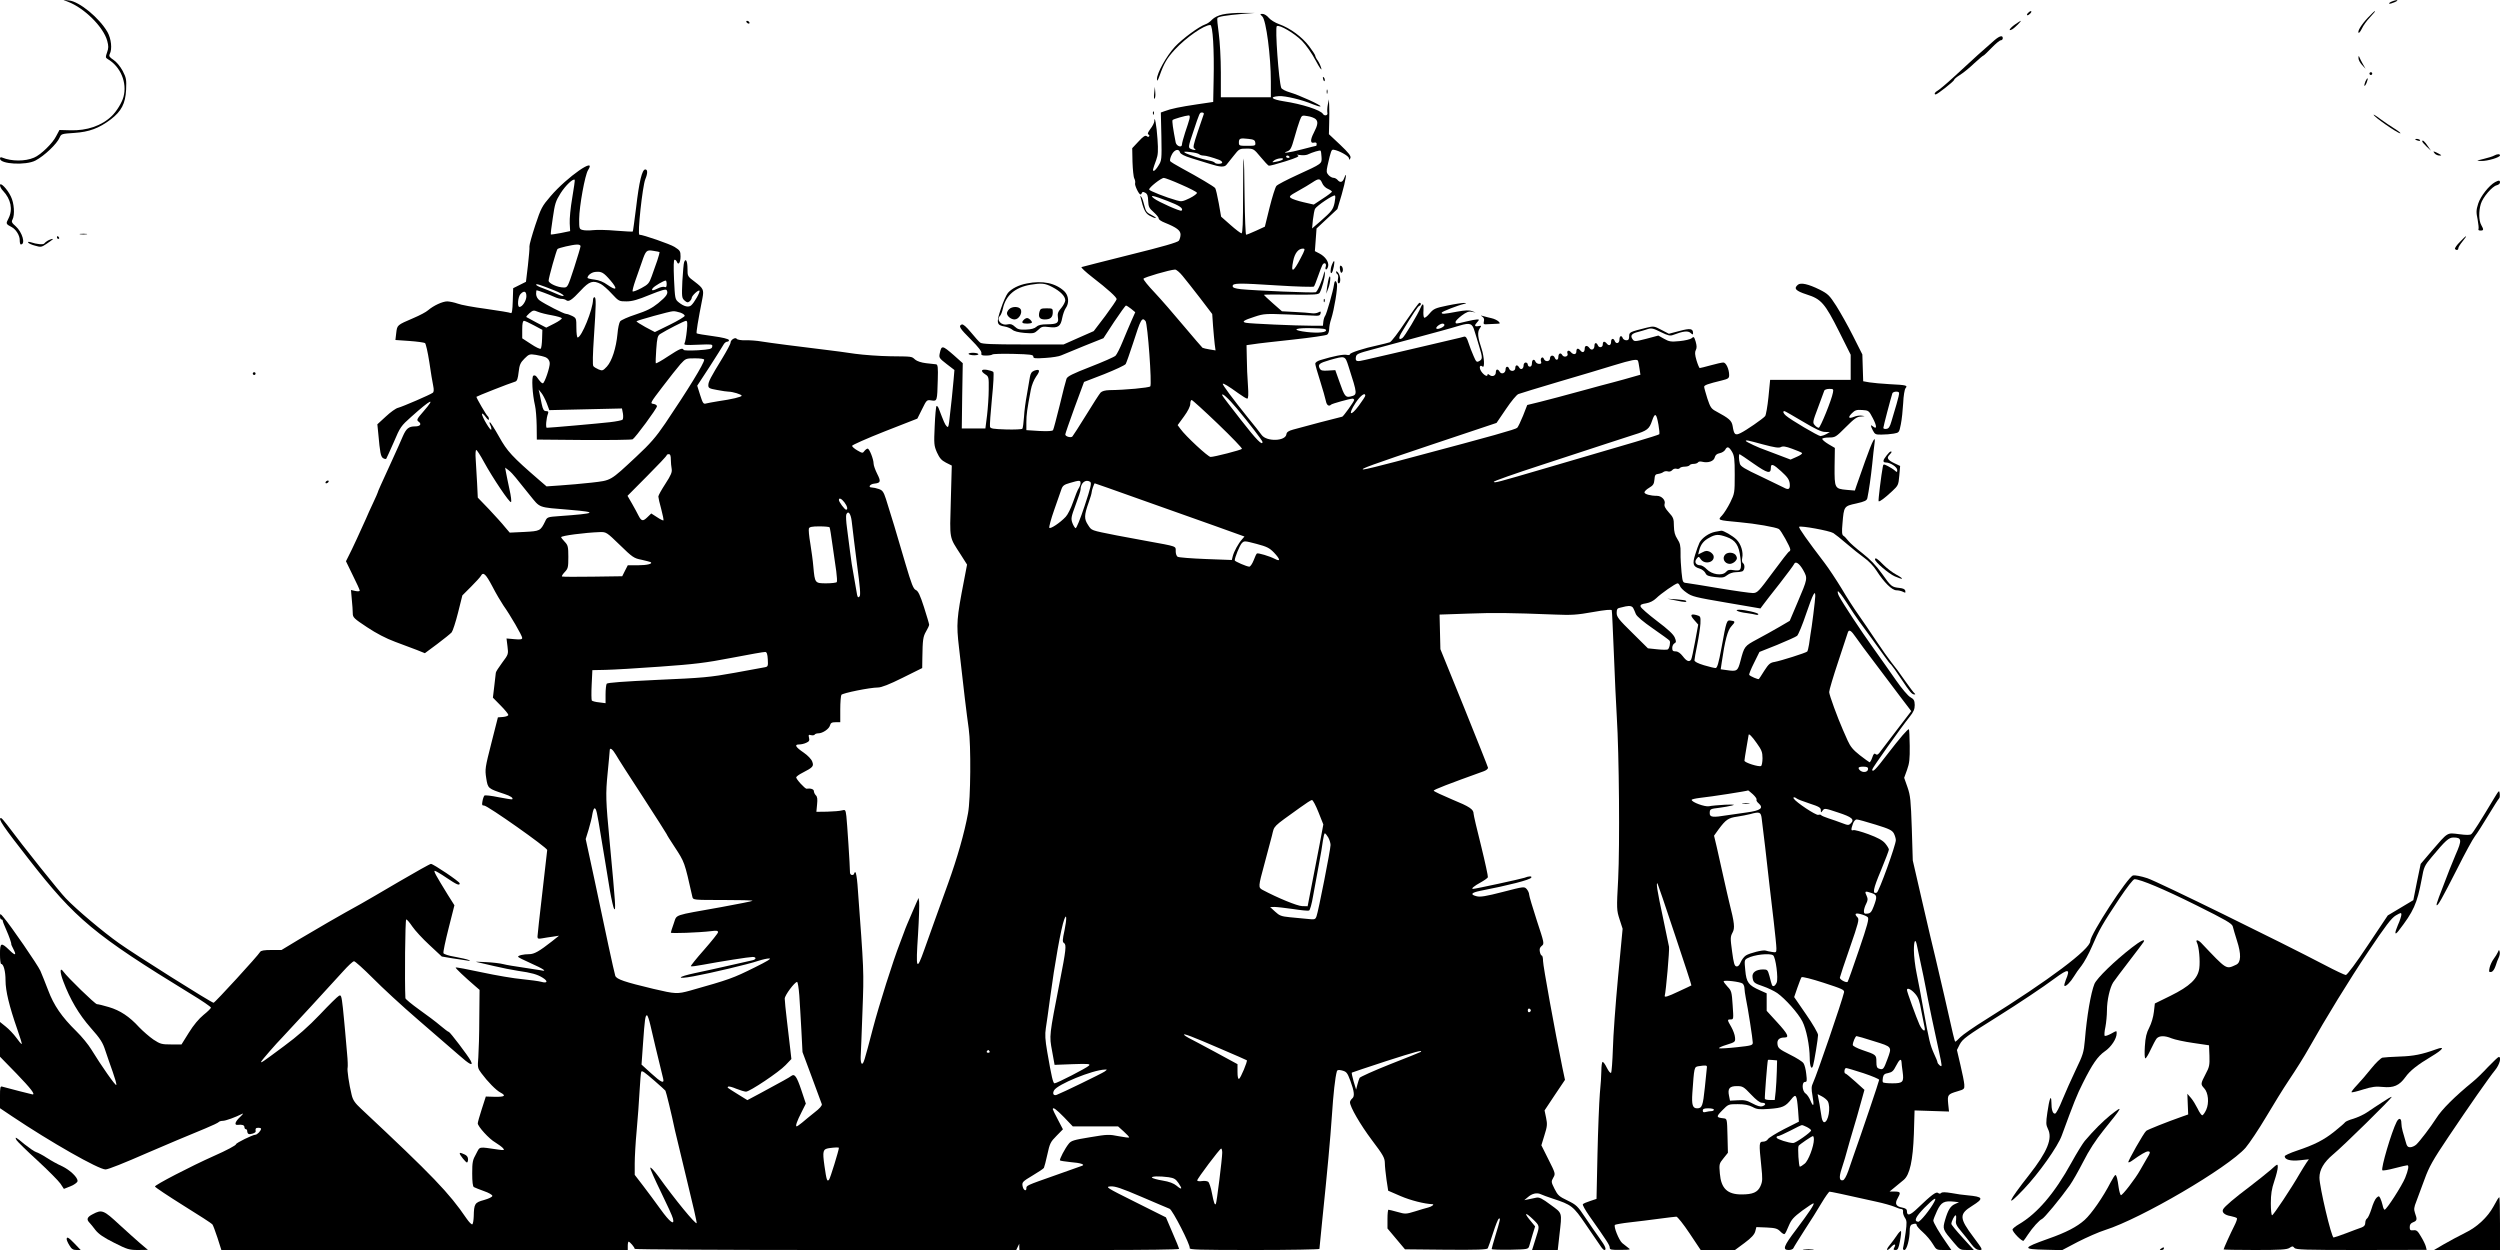 <?xml version="1.0" standalone="no"?>
<!DOCTYPE svg PUBLIC "-//W3C//DTD SVG 20010904//EN"
 "http://www.w3.org/TR/2001/REC-SVG-20010904/DTD/svg10.dtd">
<svg version="1.0" xmlns="http://www.w3.org/2000/svg"
 width="1800pt" height="900pt" viewBox="0 0 1800 900"
 preserveAspectRatio="xMidYMid meet">

<g transform="translate(0,900) scale(0.1,-0.1)"
fill="#000000" stroke="none">
<path d="M490 8987 c118 -45 255 -182 282 -281 10 -37 10 -53 -1 -83 -12 -34
-12 -38 4 -48 93 -54 142 -171 114 -273 -11 -41 -49 -103 -84 -137 -72 -70
-179 -107 -299 -103 l-78 2 -24 -45 c-25 -51 -112 -135 -159 -154 -65 -28
-162 -27 -228 0 -11 5 -17 3 -17 -7 0 -40 186 -50 255 -14 65 34 156 121 175
167 11 25 15 26 105 32 107 7 177 33 262 97 77 59 106 114 111 214 3 74 1 86
-25 136 -18 33 -44 64 -66 79 -29 19 -34 27 -27 42 19 35 11 110 -16 158 -59
102 -202 220 -278 228 l-41 4 35 -14z"/>
<path d="M17221 8989 c-13 -5 -22 -12 -19 -15 3 -3 21 2 39 10 37 16 19 21
-20 5z"/>
<path d="M14600 8905 c-7 -8 -8 -15 -2 -15 5 0 15 7 22 15 7 8 8 15 2 15 -5 0
-15 -7 -22 -15z"/>
<path d="M17049 8873 c-47 -50 -77 -99 -67 -109 4 -3 14 11 24 31 9 20 34 55
56 78 36 39 42 47 35 47 -1 0 -23 -21 -48 -47z"/>
<path d="M8803 8896 c-32 -7 -60 -21 -76 -37 -13 -15 -35 -30 -48 -34 -45 -15
-165 -103 -221 -163 -60 -66 -128 -188 -128 -231 1 -20 5 -14 19 24 32 90 54
127 110 188 81 87 210 177 255 177 18 0 29 -176 24 -399 l-3 -155 -115 -17
c-122 -18 -190 -32 -234 -49 l-28 -10 4 -173 c3 -166 2 -173 -21 -209 -12 -21
-28 -38 -33 -38 -11 0 -9 8 17 79 13 36 15 65 9 150 -6 97 -22 180 -23 127 -1
-11 -13 -35 -28 -54 -17 -23 -23 -37 -15 -40 7 -2 9 -8 6 -13 -4 -6 -10 -6
-18 1 -10 7 -25 -2 -58 -38 l-46 -49 2 -99 c2 -54 7 -108 13 -119 6 -11 8 -26
6 -33 -6 -14 27 -82 38 -82 4 0 9 5 11 11 3 9 9 9 24 1 15 -8 20 -22 21 -59 2
-42 7 -52 40 -81 21 -19 37 -39 36 -45 -2 -7 19 -21 45 -31 84 -34 112 -55
112 -85 0 -15 -6 -35 -12 -44 -9 -12 -116 -43 -351 -101 -185 -47 -343 -86
-350 -89 -6 -2 29 -35 78 -73 114 -88 175 -144 175 -158 0 -6 -37 -60 -82
-121 l-83 -109 -109 -48 -108 -48 -292 0 c-219 0 -296 3 -308 13 -9 6 -39 40
-67 74 -34 41 -56 60 -66 57 -26 -11 -16 -27 66 -109 54 -54 78 -86 75 -97 -3
-15 3 -18 33 -18 20 0 41 3 47 8 5 4 73 6 152 4 121 -3 142 -6 142 -19 0 -14
12 -15 88 -10 48 3 98 11 112 18 14 6 88 37 165 68 l140 56 77 118 c43 64 81
117 85 117 5 0 21 -11 38 -24 l29 -24 -28 -63 c-15 -35 -44 -102 -63 -149 -19
-47 -42 -92 -51 -101 -9 -9 -91 -45 -181 -80 -128 -50 -165 -68 -172 -86 -5
-13 -27 -98 -49 -191 -23 -92 -44 -173 -48 -179 -5 -7 -38 -9 -99 -6 l-93 6 0
57 c0 53 5 91 32 233 6 34 23 74 39 97 31 42 26 56 -15 41 -19 -8 -26 -20 -31
-48 -3 -21 -13 -76 -21 -123 -9 -47 -19 -119 -21 -162 -3 -42 -8 -80 -12 -85
-3 -4 -56 -7 -118 -5 -94 3 -112 6 -115 20 -2 10 4 100 14 201 11 107 15 188
10 193 -5 5 -25 11 -45 15 -44 7 -49 -9 -12 -33 24 -15 25 -21 24 -108 0 -50
-6 -134 -12 -186 l-12 -95 -85 0 -85 0 3 235 4 235 -65 58 c-83 72 -88 73
-101 11 -6 -29 -3 -34 50 -75 l56 -43 -6 -71 c-5 -63 -18 -183 -32 -304 -5
-36 -8 -41 -18 -30 -12 12 -20 31 -57 128 -5 13 -13 21 -16 17 -4 -3 -10 -68
-13 -144 -6 -129 -5 -140 16 -189 19 -41 32 -57 65 -74 l42 -21 -7 -254 c-8
-284 -13 -256 72 -388 l45 -71 -22 -115 c-53 -273 -56 -311 -36 -483 32 -289
56 -485 70 -584 17 -117 14 -508 -5 -608 -26 -143 -78 -324 -144 -507 -25 -71
-67 -185 -92 -255 -26 -71 -61 -170 -79 -221 -56 -158 -62 -144 -45 110 7 112
10 217 8 233 l-4 30 -18 -40 c-9 -22 -21 -49 -26 -60 -29 -67 -53 -123 -60
-145 -5 -14 -18 -50 -30 -80 -49 -125 -151 -447 -195 -615 -63 -241 -68 -258
-80 -253 -5 1 -9 23 -8 48 2 25 7 173 13 330 11 296 11 275 -36 912 -4 49 -11
88 -15 88 -5 0 -9 -4 -9 -10 0 -5 -7 -10 -15 -10 -8 0 -15 8 -15 18 0 46 -21
363 -26 405 -6 47 -7 49 -33 42 -14 -4 -61 -8 -105 -9 l-78 -1 5 53 c4 38 2
56 -9 66 -8 8 -14 22 -14 30 0 14 -24 22 -52 17 -12 -1 -79 72 -75 83 2 6 21
20 43 31 78 40 85 48 72 82 -6 17 -32 44 -61 64 -59 40 -70 59 -33 59 14 0 37
5 51 12 21 9 25 17 20 36 -5 21 -3 24 14 19 12 -3 24 -1 27 4 3 5 14 9 26 9
31 0 78 32 84 57 5 18 13 23 40 23 l34 0 0 93 c0 50 4 97 8 104 8 13 207 53
263 53 25 0 82 22 178 70 l141 70 1 72 c2 133 5 154 27 192 12 20 22 42 22 48
0 6 -17 63 -37 126 -28 87 -42 117 -59 124 -18 8 -31 42 -74 187 -57 197 -111
375 -141 468 -17 52 -25 63 -51 72 -17 6 -40 11 -50 11 -31 0 -15 25 18 28 45
5 48 15 20 70 -14 28 -26 61 -26 74 0 31 -30 108 -43 108 -5 0 -16 -8 -23 -17
-12 -17 -15 -17 -51 4 -21 12 -38 27 -38 33 0 6 106 53 235 104 l235 92 34 68
c33 67 34 68 67 63 42 -7 42 -5 46 148 3 91 0 110 -12 112 -8 1 -41 5 -72 8
-34 4 -65 14 -79 26 -27 24 -18 22 -179 24 -74 1 -189 9 -255 18 -66 10 -156
22 -200 27 -207 25 -416 52 -470 61 -33 6 -85 10 -117 9 -31 -1 -59 4 -63 10
-9 15 -45 -6 -45 -27 0 -9 -27 -59 -59 -112 -85 -139 -101 -169 -101 -195 0
-20 7 -24 64 -34 35 -7 72 -12 82 -12 29 0 94 -20 94 -29 0 -9 -72 -26 -170
-40 -36 -6 -75 -13 -86 -16 -19 -6 -24 1 -43 61 l-21 67 89 136 c48 75 93 146
100 159 6 12 19 22 27 22 9 0 14 6 12 12 -3 8 -48 19 -116 28 -61 8 -113 17
-116 20 -4 5 9 88 42 255 11 58 6 69 -54 115 -54 40 -54 41 -54 95 0 54 -12
79 -24 48 -4 -9 -9 -71 -13 -137 -5 -114 -4 -122 16 -140 17 -15 23 -16 36 -6
8 7 15 18 15 24 0 16 48 61 56 53 8 -7 -38 -88 -60 -106 -19 -16 -52 -8 -89
22 -27 22 -27 25 -34 165 -4 96 -3 142 4 142 6 0 14 -7 17 -16 10 -27 26 -4
26 39 0 39 -4 44 -43 69 -31 20 -227 88 -253 88 -16 0 22 349 42 399 18 43 18
71 0 71 -23 0 -44 -86 -66 -275 -12 -93 -22 -171 -24 -172 -1 -2 -55 1 -120 6
-64 6 -139 7 -165 4 -27 -3 -61 -3 -75 1 -25 6 -26 9 -26 79 1 93 42 318 64
352 67 103 -151 -49 -270 -188 -62 -72 -69 -86 -110 -209 -24 -73 -43 -141
-42 -152 2 -12 -4 -74 -11 -138 l-14 -117 -46 -23 -46 -23 -3 -93 c-2 -66 -6
-91 -14 -86 -6 4 -86 17 -177 30 -91 12 -184 29 -206 38 -22 8 -55 15 -74 16
-35 0 -99 -30 -139 -64 -13 -12 -60 -37 -105 -56 -119 -51 -117 -50 -124 -107
l-6 -51 101 -7 c55 -4 105 -11 112 -15 6 -4 20 -65 31 -136 10 -71 23 -148 28
-171 6 -29 5 -45 -3 -51 -18 -14 -218 -100 -249 -108 -16 -3 -56 -32 -89 -63
l-61 -56 7 -70 c12 -134 17 -160 33 -173 10 -6 20 -9 24 -5 3 5 28 59 55 121
45 107 52 116 124 180 144 129 181 146 90 41 -50 -57 -52 -63 -36 -75 24 -17
12 -34 -25 -34 -46 0 -64 -15 -89 -72 -12 -29 -46 -105 -75 -168 -84 -183
-105 -230 -105 -235 0 -2 -15 -37 -34 -77 -19 -40 -42 -91 -51 -113 -31 -70
-104 -229 -125 -268 l-19 -38 49 -101 c28 -55 50 -105 50 -110 0 -6 -13 -7
-32 -3 l-31 7 6 -68 c4 -38 7 -83 7 -101 0 -28 9 -37 103 -99 66 -44 137 -81
202 -105 55 -20 126 -47 157 -59 l57 -23 89 66 c48 36 95 74 104 84 8 10 29
74 46 142 l31 124 62 62 c34 34 66 69 71 78 17 32 35 16 83 -75 26 -51 63
-113 80 -138 48 -67 135 -217 135 -233 0 -11 -13 -13 -56 -9 l-57 5 7 -57 c7
-56 7 -57 -38 -117 -25 -34 -46 -66 -46 -73 0 -6 -5 -49 -11 -95 l-10 -84 55
-56 c31 -31 56 -62 56 -68 0 -7 -17 -13 -37 -15 l-38 -3 -47 -185 c-45 -177
-47 -188 -37 -253 12 -75 12 -74 132 -114 43 -14 65 -29 55 -38 -2 -2 -46 5
-98 15 -52 11 -98 16 -102 12 -4 -4 -11 -22 -14 -40 -5 -27 -4 -32 12 -32 25
0 454 -303 454 -320 0 -5 -16 -142 -35 -306 -19 -163 -35 -306 -35 -317 0 -16
5 -18 33 -13 17 3 52 9 77 12 l45 7 -50 -40 c-92 -72 -128 -93 -165 -93 -40 0
-80 -9 -80 -19 0 -3 41 -24 91 -46 93 -41 124 -63 73 -51 -16 3 -74 12 -129
20 -55 8 -118 18 -140 24 -22 6 -80 13 -130 15 -49 3 -79 3 -65 1 14 -3 70
-16 125 -29 55 -13 134 -29 175 -35 98 -14 138 -25 178 -50 40 -25 34 -42 -11
-29 -17 5 -79 13 -137 19 -58 5 -188 27 -290 49 -102 22 -187 38 -189 35 -4
-4 64 -68 143 -136 l29 -25 -2 -204 c0 -112 -4 -239 -7 -281 -6 -74 -5 -79 22
-115 45 -61 107 -124 137 -139 43 -23 32 -32 -39 -31 l-66 2 -29 -90 c-16 -49
-29 -96 -29 -103 0 -22 82 -113 127 -138 23 -14 47 -32 55 -41 12 -15 9 -16
-34 -10 -148 21 -130 25 -160 -31 -25 -44 -28 -60 -28 -140 0 -61 4 -94 12
-99 7 -4 40 -17 73 -29 33 -11 60 -27 60 -34 0 -8 -25 -20 -60 -30 -67 -18
-72 -27 -74 -117 -1 -28 -5 -54 -10 -58 -6 -3 -24 16 -42 42 -126 185 -241
305 -759 790 -44 41 -59 62 -68 100 -19 77 -34 182 -29 196 2 7 1 53 -4 102
-5 50 -11 122 -14 160 -3 39 -11 114 -16 167 -10 89 -13 97 -29 88 -10 -5 -71
-65 -136 -134 -83 -87 -161 -156 -259 -228 -160 -119 -169 -125 -164 -111 4
10 112 134 150 172 29 30 376 406 440 478 35 39 70 72 78 72 7 1 68 -54 135
-121 67 -68 213 -203 326 -300 113 -97 243 -210 290 -251 83 -74 111 -87 89
-44 -19 36 -149 207 -157 207 -5 0 -32 21 -62 46 -29 25 -98 77 -152 115 -54
39 -98 75 -99 82 -6 119 -2 567 6 567 6 0 25 -23 44 -51 19 -28 74 -88 123
-133 l89 -83 77 -13 c134 -21 139 -22 117 -12 -11 5 -55 15 -99 23 -44 7 -80
19 -83 26 -3 8 14 88 37 179 l42 166 -48 76 c-86 140 -104 172 -93 172 5 0 43
-22 84 -50 74 -50 95 -59 95 -40 0 12 -190 140 -207 140 -7 0 -110 -58 -230
-128 -120 -71 -243 -142 -273 -159 -144 -79 -327 -185 -444 -255 l-129 -78
-73 0 c-52 0 -75 -4 -81 -14 -15 -27 -326 -366 -335 -366 -15 0 -571 350 -681
429 -112 79 -307 243 -383 323 -44 45 -308 375 -424 531 -19 25 -38 47 -42 47
-27 1 15 -61 200 -297 336 -431 470 -543 1164 -968 81 -49 147 -94 147 -100 0
-5 -24 -29 -53 -52 -34 -28 -72 -73 -106 -128 l-53 -85 -74 0 c-69 0 -79 3
-128 35 -29 20 -75 60 -103 89 -70 77 -137 121 -218 145 -39 12 -78 21 -86 21
-13 0 -211 192 -241 234 -27 37 -27 -2 -1 -70 49 -130 111 -236 197 -334 71
-80 87 -106 106 -165 13 -38 36 -107 53 -153 16 -45 28 -87 26 -94 -4 -11
-110 141 -181 257 -20 33 -68 92 -107 130 -106 104 -162 186 -203 295 -20 52
-45 115 -56 140 -20 44 -214 326 -265 385 -24 29 -25 29 -26 8 0 -13 5 -23 10
-23 6 0 10 -4 10 -10 0 -5 11 -33 24 -62 23 -52 40 -101 37 -106 -1 -1 5 -15
14 -32 26 -50 17 -54 -27 -11 -60 58 -68 55 -68 -29 0 -38 4 -70 8 -70 18 0
32 -53 32 -119 0 -76 27 -186 84 -350 20 -57 35 -105 33 -108 -3 -2 -20 18
-39 45 -19 26 -54 63 -77 81 l-41 33 0 -125 0 -125 120 -123 c103 -107 135
-149 115 -149 -5 0 -182 46 -218 56 -15 5 -17 -3 -17 -75 l0 -80 88 -59 c276
-185 622 -382 672 -382 19 0 134 46 305 121 90 39 326 139 413 174 51 21 95
42 98 47 3 4 16 8 28 8 21 0 92 26 141 51 11 6 3 -5 -18 -25 -35 -33 -42 -59
-14 -55 30 4 47 -2 47 -16 0 -8 5 -15 10 -15 6 0 10 -6 10 -14 0 -8 4 -17 9
-20 11 -7 53 7 52 17 -3 22 1 27 19 27 11 0 20 -3 20 -7 -1 -15 -28 -43 -41
-43 -19 0 -139 -59 -139 -68 0 -8 -69 -45 -160 -85 -168 -75 -428 -210 -424
-220 3 -7 95 -68 205 -137 110 -68 204 -129 208 -135 5 -5 21 -49 37 -97 l28
-88 1463 0 1463 0 0 30 c0 17 3 30 6 30 9 0 44 -41 44 -52 0 -4 618 -8 1373
-8 l1374 0 11 23 11 22 0 -22 1 -23 575 0 c316 0 575 3 575 8 0 4 -22 57 -48
117 l-47 110 -220 110 c-211 105 -218 110 -179 113 33 2 76 -12 225 -76 101
-43 191 -82 200 -85 21 -7 152 -264 145 -283 -5 -12 63 -14 464 -14 259 0 470
4 470 8 0 4 9 95 20 202 38 366 58 585 70 760 10 152 23 274 36 318 2 8 13 10
31 6 38 -9 43 -15 66 -76 28 -76 32 -112 13 -127 -9 -8 -16 -20 -16 -27 0 -33
74 -161 158 -273 81 -107 92 -127 93 -164 0 -23 6 -78 12 -121 l12 -79 90 -39
c72 -31 172 -56 228 -58 18 0 -4 -18 -30 -24 -16 -4 -58 -16 -95 -28 -65 -20
-70 -20 -126 -4 -32 9 -61 16 -65 16 -4 0 -7 -30 -7 -67 l0 -68 63 -75 63 -75
294 -3 c228 -2 295 1 302 10 4 7 21 57 38 110 17 53 35 100 42 104 13 8 10 -9
-26 -126 -14 -47 -26 -89 -26 -93 0 -4 59 -6 132 -5 130 3 131 3 139 28 4 14
15 51 24 82 l18 58 -37 45 c-46 56 -33 59 23 5 46 -45 47 -46 25 -115 -9 -27
-19 -62 -24 -77 l-9 -28 93 0 92 0 12 108 c19 168 23 154 -64 218 -60 45 -81
55 -102 51 -15 -3 -40 -9 -57 -12 l-30 -6 24 20 c31 28 67 36 94 23 12 -6 51
-20 87 -32 135 -44 148 -54 237 -185 46 -66 92 -135 104 -152 11 -18 25 -33
30 -33 19 0 8 28 -34 85 -24 33 -70 100 -103 149 -55 83 -64 91 -127 122 -61
29 -71 38 -94 84 -25 50 -25 53 -9 81 16 28 16 30 -35 131 l-51 102 22 72 c20
63 22 79 12 126 l-11 53 73 110 74 110 -19 90 c-54 264 -139 732 -139 766 0
21 -4 39 -9 39 -5 0 -11 12 -14 28 -4 19 0 31 14 42 19 15 18 19 -36 183 -30
93 -55 176 -55 186 0 11 -8 28 -17 39 -18 20 -18 20 -173 -20 -120 -31 -163
-38 -188 -31 -49 12 -39 26 26 39 206 40 358 79 367 95 8 12 -17 12 -49 -1
-22 -8 -353 -80 -370 -80 -17 0 8 21 54 46 27 15 51 32 53 38 2 6 -20 108 -49
226 -30 118 -54 222 -54 231 0 32 -28 51 -155 103 -71 30 -131 58 -132 63 -2
7 110 50 360 140 17 6 31 17 31 25 -1 7 -79 202 -172 433 l-171 421 -3 124 -3
125 205 7 c192 7 293 6 630 -7 114 -5 156 -2 268 18 90 16 135 20 137 13 2 -6
8 -146 15 -311 6 -165 16 -370 21 -455 17 -272 22 -928 10 -1168 -12 -219 -11
-225 10 -291 l22 -68 -33 -349 c-18 -192 -35 -423 -37 -514 -3 -91 -9 -169
-13 -174 -5 -5 -18 11 -31 37 -12 25 -26 44 -31 41 -4 -3 -8 -31 -8 -62 0 -31
-5 -106 -11 -166 -5 -61 -13 -257 -17 -435 l-7 -323 -45 -15 c-25 -8 -49 -18
-53 -23 -5 -4 16 -41 45 -83 131 -186 148 -213 148 -229 0 -16 10 -18 78 -17
72 0 76 1 55 15 -12 9 -31 24 -43 34 -24 21 -64 121 -52 131 4 3 52 12 107 18
55 6 150 18 210 26 61 8 117 15 125 15 8 0 51 -54 95 -120 l80 -120 123 0 124
0 69 51 c50 37 71 61 77 83 l8 31 75 -3 c63 -3 77 -8 97 -28 13 -14 27 -22 31
-19 5 2 18 29 30 59 19 45 34 62 98 110 42 31 78 54 81 52 6 -7 -28 -59 -127
-191 -89 -117 -99 -145 -52 -145 16 0 31 6 34 14 3 8 39 65 79 128 41 62 96
150 123 196 27 45 53 82 58 82 9 0 96 -18 336 -72 52 -11 110 -28 130 -36 20
-9 43 -17 51 -17 9 0 14 -8 12 -19 -2 -9 4 -29 13 -43 15 -22 15 -35 6 -106
-6 -45 -14 -92 -17 -104 -5 -16 -2 -23 8 -23 17 0 38 79 38 140 0 25 5 40 16
44 23 9 34 7 34 -5 0 -6 20 -29 45 -51 25 -22 57 -60 71 -84 26 -43 27 -44 80
-44 l54 0 -36 52 c-49 69 -94 146 -94 160 0 6 12 38 27 70 30 63 51 74 124 66
l34 -4 -27 -12 c-34 -14 -52 -43 -73 -115 -19 -67 -18 -69 63 -164 43 -51 46
-53 94 -53 l50 0 -81 89 c-45 49 -81 93 -81 99 0 17 22 62 31 62 4 0 5 -15 3
-33 -5 -27 1 -40 38 -84 24 -29 57 -70 73 -92 22 -29 38 -40 57 -41 26 0 24 3
-43 93 -103 137 -104 166 -9 225 86 54 81 65 -35 76 -27 2 -79 9 -114 16 -44
7 -67 8 -74 1 -7 -7 -14 -7 -23 0 -13 11 -46 -13 -146 -109 -55 -53 -78 -60
-78 -22 0 14 -10 21 -36 26 -43 8 -53 28 -31 66 24 42 22 48 -20 49 l-38 0 39
32 c22 18 50 41 63 52 44 37 66 140 73 330 l5 170 124 -4 124 -4 -6 56 c-6 65
-3 69 68 90 48 14 50 16 48 49 -1 18 -14 82 -28 141 l-25 107 20 40 c21 40 48
60 280 205 142 89 322 209 405 271 98 72 113 70 79 -11 -8 -20 -13 -40 -10
-43 9 -8 44 27 68 67 12 20 36 55 55 78 18 23 53 86 76 140 51 119 74 159 195
341 57 85 101 142 111 142 43 -1 210 -71 443 -187 217 -108 258 -132 264 -153
3 -14 17 -60 30 -102 32 -98 30 -158 -6 -174 -74 -34 -64 -40 -252 158 -23 23
-42 24 -30 1 15 -29 24 -131 17 -184 -10 -75 -68 -130 -208 -199 l-112 -55 -7
-61 c-4 -36 -18 -83 -33 -112 -20 -38 -28 -70 -32 -136 -3 -49 -2 -86 4 -86 5
0 22 28 38 63 16 34 35 70 43 80 19 21 58 22 108 1 22 -9 91 -24 154 -33 l115
-17 3 -75 c2 -68 0 -81 -28 -133 -36 -69 -36 -73 -10 -101 30 -32 37 -106 15
-155 -10 -22 -23 -40 -29 -40 -6 1 -21 22 -33 48 -13 26 -34 61 -48 77 l-26
30 3 -75 3 -74 -40 -14 c-119 -42 -251 -95 -262 -104 -18 -14 -134 -220 -129
-226 3 -3 16 3 28 12 60 43 99 66 113 66 20 0 19 -8 -10 -55 -13 -22 -34 -58
-46 -80 -33 -60 -130 -186 -139 -180 -4 3 -11 26 -15 52 -9 67 -16 93 -24 93
-4 0 -19 -24 -34 -52 -54 -106 -138 -227 -188 -272 -55 -49 -133 -90 -262
-135 -187 -67 -189 -75 -20 -79 l120 -3 114 60 c63 32 151 71 196 85 259 82
885 449 1011 592 28 33 95 133 149 224 54 91 125 206 158 255 59 88 113 174
153 245 115 205 289 489 421 685 128 191 169 245 201 264 37 21 40 22 40 5 -1
-11 -11 -44 -25 -74 -25 -59 -24 -78 3 -44 110 142 135 197 168 373 16 90 20
98 72 160 100 120 123 141 157 141 60 0 63 -17 15 -125 -9 -22 -29 -69 -43
-105 -76 -195 -98 -253 -93 -257 8 -8 38 46 148 262 55 110 113 216 128 235
15 19 58 87 96 150 38 63 73 118 77 121 5 3 7 19 5 35 -3 27 -5 25 -42 -36
-97 -162 -150 -246 -162 -255 -8 -8 -36 -8 -88 -1 -89 11 -78 18 -198 -121
l-79 -93 -27 -130 -26 -131 -92 -55 -92 -55 -143 -214 c-84 -127 -150 -215
-159 -215 -8 0 -76 32 -150 71 -317 166 -1206 602 -1279 626 -46 15 -89 23
-103 20 -38 -10 -308 -425 -308 -473 0 -58 -296 -280 -751 -564 -84 -52 -167
-110 -184 -127 -17 -18 -34 -33 -37 -33 -2 0 -10 26 -17 58 -21 97 -101 442
-126 547 -14 55 -56 235 -94 400 l-69 300 -7 229 c-7 205 -10 237 -31 298
l-24 68 21 58 c17 47 20 78 19 172 -1 63 -3 116 -6 119 -6 6 -63 -60 -160
-186 -79 -104 -104 -129 -104 -103 0 10 208 303 270 380 28 35 36 54 36 84 -1
33 -6 42 -31 56 -17 9 -62 62 -103 121 -40 57 -114 163 -165 234 -89 124 -220
323 -246 373 -7 13 -11 28 -9 34 3 7 31 -30 64 -81 32 -51 73 -111 89 -133 33
-44 136 -187 187 -258 17 -25 37 -50 44 -55 6 -6 40 -53 74 -105 63 -95 76
-110 95 -110 6 0 6 3 0 8 -6 4 -37 45 -70 92 -32 47 -75 105 -96 130 -20 25
-71 97 -113 160 -42 63 -99 147 -126 185 -28 39 -82 122 -120 187 -39 64 -94
147 -123 185 -123 161 -189 254 -183 260 10 10 219 -28 246 -45 14 -9 57 -43
95 -76 39 -34 96 -79 126 -101 33 -23 70 -62 90 -94 54 -84 111 -141 143 -141
15 0 36 -5 48 -11 16 -9 19 -8 16 7 -2 12 -15 18 -42 21 -55 6 -60 9 -127 104
-42 59 -84 102 -140 146 -44 34 -90 74 -102 90 -12 15 -27 32 -35 36 -10 7
-12 27 -6 90 10 122 11 123 99 142 62 14 76 21 80 39 11 52 25 149 35 244 5
56 13 121 16 145 11 73 -12 31 -67 -123 -28 -80 -57 -160 -63 -179 l-11 -33
-59 5 c-86 8 -88 11 -87 168 l2 134 -46 27 c-25 15 -45 32 -45 38 0 5 21 10
48 10 46 0 50 3 122 75 63 63 80 75 110 76 32 2 32 2 6 6 -15 3 -41 -1 -57 -8
-40 -16 -46 -5 -15 26 22 22 34 26 74 23 46 -3 48 -4 77 -60 29 -56 30 -83 0
-58 -19 16 -19 7 0 -30 14 -27 20 -30 63 -29 26 0 65 3 87 7 39 7 39 8 51 67
7 33 14 102 17 153 2 51 10 99 17 107 17 20 7 23 -115 29 -55 3 -120 9 -145
13 l-45 8 -3 96 -3 97 -67 133 c-37 74 -92 171 -121 217 -49 76 -59 86 -120
117 -81 40 -135 52 -156 35 -32 -27 -17 -44 63 -70 105 -33 131 -63 234 -268
l83 -166 0 -90 0 -91 -290 0 -290 0 -12 -124 c-7 -68 -18 -130 -24 -137 -17
-20 -137 -103 -177 -122 -39 -19 -47 -12 -57 51 -7 39 -24 54 -120 106 -34 18
-41 29 -62 92 -12 39 -23 77 -23 84 0 12 26 21 128 46 45 11 52 16 52 38 0 42
-22 91 -42 91 -10 0 -51 -9 -90 -20 -40 -11 -76 -20 -80 -20 -3 0 -14 25 -23
55 -12 41 -13 60 -5 75 8 15 7 31 -1 60 -11 36 -14 39 -29 25 -9 -8 -47 -17
-87 -21 -62 -6 -75 -4 -112 17 l-41 23 -86 -23 c-82 -21 -87 -21 -99 -4 -19
26 -8 42 39 53 22 6 54 15 71 21 25 8 40 5 93 -22 53 -26 68 -29 90 -20 71 27
105 31 124 14 15 -13 18 -14 18 -2 0 34 -20 37 -98 16 l-76 -20 -54 28 c-51
27 -56 28 -105 16 -124 -31 -127 -32 -127 -63 0 -21 -5 -28 -20 -28 -11 0 -23
7 -26 15 -9 24 -24 17 -24 -10 0 -27 -24 -35 -34 -10 -8 22 -26 19 -26 -4 0
-27 -15 -34 -30 -16 -17 21 -30 19 -30 -5 0 -23 -28 -27 -36 -5 -9 21 -24 19
-24 -4 0 -27 -21 -37 -35 -18 -16 23 -35 21 -35 -2 0 -27 -15 -34 -30 -16 -17
21 -30 19 -30 -5 0 -24 -22 -26 -40 -5 -15 18 -31 10 -24 -10 9 -22 -26 -32
-38 -11 -11 20 -28 12 -28 -15 0 -23 -18 -26 -26 -4 -9 22 -34 18 -34 -5 0
-24 -35 -28 -44 -4 -8 22 -28 6 -21 -17 5 -14 2 -19 -13 -19 -11 0 -22 7 -26
15 -9 24 -26 17 -26 -10 0 -16 -6 -25 -15 -25 -8 0 -15 7 -15 15 0 8 -7 15
-15 15 -8 0 -15 -9 -15 -19 0 -27 -20 -38 -32 -17 -12 22 -28 20 -28 -4 0 -24
-35 -28 -44 -5 -8 22 -26 18 -26 -5 0 -27 -30 -38 -42 -17 -13 23 -28 21 -28
-3 0 -25 -25 -36 -45 -20 -10 8 -15 9 -15 2 0 -18 -27 -3 -45 24 -18 27 -11
52 9 35 17 -15 13 70 -7 129 -27 79 -31 118 -14 144 15 22 15 23 -9 18 -28 -5
-31 4 -7 30 15 17 15 18 -3 18 -10 0 -46 -7 -79 -15 -74 -18 -75 -18 -75 -2 0
6 20 27 44 45 34 25 51 32 73 27 l28 -5 -27 10 c-19 8 -47 7 -108 -4 -95 -18
-110 -19 -110 -7 0 7 114 52 165 64 16 4 15 5 -5 6 -14 0 -68 -8 -120 -19 -87
-18 -98 -23 -127 -57 -17 -21 -35 -34 -39 -30 -5 4 -7 28 -5 52 3 49 -4 57
-19 23 -22 -53 -118 -213 -133 -222 -28 -18 -30 1 -2 46 79 131 114 183 124
186 14 5 15 22 1 22 -5 0 -50 -62 -101 -137 -50 -76 -100 -142 -112 -147 -12
-4 -51 -14 -87 -22 -100 -21 -200 -54 -200 -64 0 -6 -11 -8 -23 -5 -22 6 -101
-10 -189 -37 -23 -7 -38 -17 -38 -27 0 -9 16 -65 35 -124 19 -60 37 -124 41
-143 6 -32 22 -43 38 -27 7 7 133 42 154 43 6 0 12 -5 12 -10 0 -10 -79 -120
-86 -120 -5 0 -307 -79 -354 -93 -33 -9 -46 -18 -48 -34 -7 -50 -142 -54 -178
-5 -10 15 -55 71 -99 125 -110 137 -186 239 -181 244 5 5 41 -17 113 -69 29
-21 57 -38 63 -38 8 0 10 28 5 98 -4 54 -8 140 -8 192 l-2 95 50 7 c28 5 155
19 284 33 129 14 240 30 247 36 8 6 14 24 14 40 0 16 6 48 14 71 23 72 48 227
42 255 -8 29 -18 24 -22 -10 -4 -36 -53 -209 -63 -221 -5 -6 -11 -24 -13 -41
l-3 -30 -80 0 c-113 0 -445 15 -474 21 -33 7 -18 18 63 44 66 22 80 22 240 16
94 -4 184 -8 201 -9 22 -1 30 3 33 16 3 16 1 17 -16 8 -11 -6 -33 -9 -49 -6
-15 2 -70 7 -120 9 l-93 5 -65 57 c-36 32 -65 59 -65 61 0 3 88 3 196 2 174
-2 198 0 206 14 16 29 38 111 37 137 -1 20 -2 21 -6 5 -13 -55 -47 -134 -60
-139 -15 -6 -440 12 -538 22 -44 5 -60 11 -60 22 0 23 40 23 323 5 140 -9 258
-12 262 -8 4 4 17 37 29 72 12 36 27 73 32 83 13 23 32 13 24 -13 -4 -10 -2
-19 3 -19 5 0 12 11 15 25 5 31 -22 69 -65 91 l-31 16 6 81 6 82 75 70 75 70
31 104 c29 100 42 183 18 119 -11 -31 -29 -36 -48 -13 -7 8 -20 15 -30 15 -9
0 -25 9 -35 20 -15 17 -16 26 -7 67 25 110 28 118 45 115 38 -6 106 -44 109
-60 3 -16 4 -16 11 1 5 14 -12 36 -74 95 l-81 76 2 81 c2 44 1 100 0 125 l-2
45 -8 -39 c-4 -21 -5 -47 -3 -58 6 -19 -21 -26 -32 -8 -17 28 -150 71 -283 91
-88 14 -105 32 -34 37 45 3 167 -26 245 -59 27 -11 51 -18 55 -15 7 8 -153 81
-221 101 -31 9 -58 23 -62 32 -18 48 -46 435 -32 445 19 12 126 -51 181 -106
31 -32 71 -89 99 -142 26 -49 44 -75 41 -59 -4 17 -15 42 -25 57 -11 14 -19
31 -19 36 0 6 -20 37 -45 70 -51 67 -135 129 -215 158 -29 10 -63 31 -75 46
-13 16 -33 28 -44 28 -21 0 -21 0 -2 -19 27 -27 61 -285 61 -468 l0 -113 -180
0 -180 0 0 178 c0 101 -7 221 -15 281 -8 57 -13 107 -10 111 7 11 65 20 179
30 l91 7 -90 0 c-49 1 -113 -4 -142 -11z m-136 -718 c-3 -7 -22 -64 -43 -126
-32 -96 -36 -115 -24 -122 21 -13 -5 -13 -29 -1 -16 9 -15 18 19 118 49 147
47 143 66 143 8 0 14 -6 11 -12z m-103 -35 c-4 -16 -18 -59 -31 -97 -12 -38
-23 -77 -23 -87 0 -25 -39 -12 -45 15 -19 98 -28 157 -22 162 7 7 93 32 115
33 9 1 10 -7 6 -26z m908 0 c20 -18 17 -42 -13 -100 -26 -50 -25 -77 1 -70 13
3 20 0 20 -9 0 -8 -2 -14 -4 -14 -2 0 -47 -11 -100 -25 -95 -25 -157 -33 -106
-14 21 8 29 23 49 95 13 48 31 104 39 126 15 39 16 39 56 32 23 -3 49 -13 58
-21z m-434 -170 c3 -22 0 -23 -57 -23 -58 0 -61 1 -61 24 0 30 9 33 69 26 38
-4 47 -9 49 -27z m38 -103 c27 -33 54 -61 59 -63 6 -2 59 12 119 31 85 27 106
37 90 44 -12 5 -7 6 15 2 18 -3 43 -2 55 3 38 18 90 33 94 28 3 -2 6 -23 7
-45 3 -50 6 -47 -175 -130 -74 -34 -142 -69 -150 -79 -8 -9 -30 -79 -49 -155
l-34 -138 -63 -29 c-35 -16 -67 -29 -72 -29 -4 0 -9 123 -11 272 -1 150 -4
275 -7 277 -2 2 -4 -118 -4 -267 0 -194 -3 -272 -11 -272 -6 0 -42 27 -79 60
l-68 60 -17 97 c-10 54 -21 103 -26 109 -10 12 -117 76 -241 143 -43 23 -80
46 -83 51 -3 6 1 26 11 45 18 38 52 48 60 18 4 -12 30 -26 82 -42 42 -13 104
-32 136 -42 69 -22 101 -24 116 -6 5 6 29 36 52 65 40 51 43 52 93 52 50 0 52
-1 101 -60z m-441 19 c5 -5 18 -9 29 -9 19 0 64 -13 114 -31 12 -5 22 -13 22
-19 0 -12 -47 -13 -54 -1 -3 5 -22 12 -41 15 -48 9 -152 43 -173 56 -13 9 -4
10 38 5 30 -3 59 -10 65 -16z m649 -17 c3 -5 -1 -9 -9 -9 -8 0 -15 4 -15 9 0
4 4 8 9 8 6 0 12 -4 15 -8z m-49 -21 c-6 -5 -26 -12 -45 -15 -33 -7 -34 -6
-16 9 21 16 77 22 61 6z m-731 -180 c60 -26 111 -52 114 -59 2 -6 -22 -24 -52
-39 -50 -24 -60 -26 -93 -16 -79 22 -197 69 -199 78 -4 13 87 85 106 84 8 0
64 -21 124 -48z m-4384 -96 c-12 -69 -20 -152 -18 -183 l3 -56 -68 -14 c-38
-7 -70 -12 -71 -10 -2 2 4 55 14 118 15 104 20 121 57 180 36 56 90 107 101
95 2 -2 -6 -60 -18 -130z m5400 106 c6 -16 25 -35 41 -41 16 -7 29 -16 29 -20
0 -4 -30 -27 -66 -50 l-65 -43 -74 17 c-40 9 -81 23 -90 30 -16 11 -10 17 51
51 38 21 85 49 104 62 45 30 55 29 70 -6z m89 -141 c-11 -50 -20 -61 -103
-134 l-59 -51 6 63 c4 35 11 70 15 78 13 23 135 105 144 96 4 -4 2 -27 -3 -52z
m-1203 13 c87 -33 117 -54 101 -70 -8 -7 -166 63 -198 88 -36 28 -9 23 97 -18z
m-4226 -325 c0 -7 -21 -77 -46 -155 -46 -140 -47 -143 -75 -143 -43 0 -109 29
-109 49 0 20 56 220 64 228 8 8 106 31 139 32 15 1 27 -4 27 -11z m5184 -88
c-52 -102 -72 -109 -53 -19 11 56 37 89 70 89 18 0 16 -7 -17 -70z m-4615 45
c1 -2 -6 -30 -17 -62 -12 -32 -30 -83 -40 -113 -18 -50 -25 -58 -75 -85 -31
-16 -59 -27 -62 -23 -3 3 6 39 20 79 14 41 35 101 47 134 28 83 34 87 82 79
23 -3 43 -8 45 -9z m3766 -172 c22 -26 79 -99 127 -161 l86 -113 6 -87 c4 -48
9 -107 12 -131 l6 -44 -43 7 c-23 4 -46 9 -51 12 -4 3 -65 74 -135 157 -70 84
-164 192 -210 241 -46 48 -82 93 -80 99 3 10 188 64 227 66 9 1 34 -20 55 -46z
m-4119 -33 c54 -63 44 -77 -22 -31 -29 21 -60 34 -94 38 -27 3 -50 9 -50 12 0
18 28 40 55 43 46 5 60 -3 111 -62z m404 -26 c0 -20 -4 -25 -16 -20 -8 3 -28
-1 -44 -9 -39 -20 -56 -20 -39 1 12 15 77 53 92 54 4 0 7 -12 7 -26z m-474 1
c15 -8 51 -39 79 -70 50 -54 53 -55 105 -55 41 0 81 11 168 47 87 35 116 43
122 34 14 -23 -1 -45 -61 -94 -46 -37 -82 -55 -161 -81 -56 -18 -107 -41 -113
-50 -7 -9 -16 -49 -19 -89 -10 -104 -40 -196 -76 -236 -29 -31 -33 -32 -60
-21 -16 7 -33 17 -38 24 -6 6 -4 89 4 206 16 241 17 290 4 290 -5 0 -10 -8
-10 -17 -1 -71 -83 -273 -111 -273 -5 0 -9 31 -9 70 0 67 -1 70 -30 85 -16 8
-36 15 -44 15 -16 0 -153 70 -192 98 -14 11 -23 27 -24 45 0 15 2 27 4 27 8 0
94 -32 126 -47 19 -9 44 -16 55 -15 10 0 25 -4 31 -9 18 -15 41 0 106 70 61
66 88 75 144 46z m-332 -47 c33 -13 61 -29 64 -36 2 -8 -20 -2 -55 14 -32 14
-77 33 -100 41 -24 8 -43 19 -43 23 0 9 26 1 134 -42z m-204 -41 c0 -32 -29
-77 -50 -77 -17 0 -11 72 7 92 26 28 43 22 43 -15z m183 -137 c37 -7 69 -16
72 -21 3 -4 -21 -22 -53 -38 l-59 -30 -69 36 c-38 20 -71 38 -74 40 -3 3 7 15
22 28 26 22 30 23 61 10 19 -8 64 -19 100 -25z m926 19 c17 -6 31 -16 31 -23
0 -6 -48 -35 -107 -64 l-108 -53 -68 36 c-38 21 -66 39 -64 42 8 7 240 72 263
72 12 1 35 -4 53 -10z m3349 -61 c15 -19 47 -457 34 -470 -10 -10 -182 -26
-294 -27 -32 -1 -53 -7 -64 -18 -9 -10 -56 -83 -105 -163 -49 -79 -93 -148
-98 -153 -11 -11 -51 0 -51 15 0 5 30 93 67 194 l68 184 145 56 c80 32 149 64
155 73 5 9 29 76 53 150 56 175 64 190 90 159z m-4403 -31 l60 -32 -2 -64 c-1
-35 -5 -67 -10 -72 -4 -4 -36 11 -70 34 l-63 41 0 63 c0 44 4 63 13 63 6 0 39
-15 72 -33z m1100 -39 c-4 -40 -11 -80 -16 -89 -7 -14 4 -15 98 -11 99 4 105
4 101 -14 -3 -17 -16 -20 -103 -26 -58 -3 -101 -2 -103 3 -7 17 -27 9 -111
-46 -46 -31 -86 -53 -89 -51 -2 3 -1 48 3 101 6 83 10 98 28 110 46 29 173 94
186 95 10 0 12 -15 6 -72z m5455 42 c0 -14 -48 -35 -58 -26 -8 9 26 36 45 36
7 0 13 -5 13 -10z m217 -45 c9 -27 24 -78 34 -112 24 -78 24 -90 -1 -103 -18
-10 -22 -6 -40 36 -12 26 -28 69 -37 96 -11 36 -20 47 -32 44 -9 -3 -45 -12
-81 -20 -36 -8 -112 -26 -170 -40 -58 -14 -177 -42 -265 -62 -88 -20 -176 -40
-195 -45 -61 -15 -72 -12 -68 17 3 25 11 29 128 60 69 19 184 50 255 69 72 20
173 47 225 61 52 14 115 32 140 40 75 22 91 16 107 -41z m-1070 5 c-3 -17 -85
-20 -170 -6 -80 13 -42 26 69 23 87 -2 104 -5 101 -17z m-5617 -193 c16 -8 26
-22 28 -40 3 -28 -37 -147 -50 -147 -8 0 -21 14 -42 44 -8 12 -18 16 -26 11
-14 -9 -7 -134 12 -215 6 -25 11 -90 12 -145 l1 -100 338 -3 c186 -1 344 1
352 5 20 12 175 222 175 238 0 8 -12 15 -26 17 -25 3 -22 8 66 123 50 66 108
139 129 163 38 41 39 42 105 42 39 0 66 -4 66 -10 0 -26 -116 -215 -280 -458
-68 -100 -108 -146 -210 -241 -190 -177 -177 -169 -321 -186 -68 -7 -169 -17
-224 -20 l-100 -7 -50 43 c-199 172 -233 209 -292 315 -32 57 -62 104 -66 104
-4 0 -3 -9 3 -21 6 -11 9 -25 7 -32 -4 -14 -67 91 -67 112 0 8 11 0 25 -19 16
-22 25 -28 25 -18 0 9 -4 19 -9 22 -9 6 -81 129 -81 139 0 3 232 95 281 110
12 4 18 23 23 68 6 53 13 68 42 97 32 32 37 34 82 27 26 -4 58 -12 72 -18z
m5779 -64 c66 -206 66 -205 14 -218 -35 -8 -43 2 -78 103 l-31 87 -51 -3 c-42
-3 -53 0 -61 15 -16 29 -3 39 73 61 111 31 109 32 134 -45z m2084 40 c3 -5 7
-29 11 -55 l7 -46 -53 -15 c-29 -9 -96 -27 -148 -41 -52 -13 -131 -35 -175
-47 -194 -53 -266 -72 -349 -93 l-90 -22 -30 -77 c-17 -42 -36 -81 -42 -87
-12 -12 -176 -58 -729 -205 -49 -13 -117 -31 -150 -40 -104 -28 -216 -55 -228
-55 -31 1 60 34 492 179 l466 156 68 100 c37 55 77 104 90 108 12 5 144 45
292 89 149 43 326 97 395 118 128 39 166 46 173 33z m1404 -230 c-9 -52 -91
-253 -102 -253 -7 0 -20 8 -29 19 -16 18 -15 24 24 127 22 60 43 115 45 122 2
6 19 12 36 12 29 0 31 -2 26 -27z m-9261 -75 l19 -51 261 6 262 6 7 -36 c3
-19 2 -40 -3 -45 -4 -4 -46 -13 -93 -18 -77 -9 -430 -40 -452 -40 -10 0 -4 71
9 103 4 13 1 17 -14 17 -16 0 -23 10 -32 52 -6 29 -13 64 -16 78 l-6 25 19
-23 c11 -13 28 -46 39 -74z m9737 75 c3 -5 -6 -42 -18 -83 -12 -41 -29 -97
-37 -125 -11 -38 -19 -51 -36 -53 -12 -2 -22 1 -22 7 0 10 53 212 65 249 5 13
41 17 48 5z m-4767 -115 c88 -105 184 -231 184 -240 0 -29 -42 13 -155 158
-71 91 -132 170 -134 176 -10 28 44 -20 105 -94z m924 93 c0 -5 -21 -37 -46
-71 -61 -83 -81 -68 -24 19 35 53 70 79 70 52z m-1061 -203 c99 -95 177 -176
173 -180 -9 -9 -199 -58 -226 -58 -18 0 -180 150 -217 202 l-20 27 46 63 c28
38 45 73 45 90 0 15 4 28 10 28 5 0 91 -78 189 -172z m4211 17 c90 -54 135
-75 160 -75 l35 -1 -25 -14 c-14 -8 -33 -14 -42 -15 -16 0 -217 118 -250 148
-19 16 -24 32 -10 32 4 0 63 -34 132 -75z m-1039 -24 c6 -34 9 -65 5 -68 -3
-3 -81 -28 -173 -55 -93 -27 -220 -64 -283 -83 -63 -18 -232 -68 -375 -110
-335 -98 -355 -104 -360 -94 -3 4 149 58 337 119 189 62 402 131 473 155 72
24 162 53 200 65 95 29 110 41 130 101 21 61 31 55 46 -30z m753 -141 c83 -22
114 -27 128 -19 15 8 35 5 81 -12 34 -12 66 -26 71 -30 5 -5 -11 -17 -37 -28
l-45 -20 -79 30 c-43 17 -89 34 -103 39 -41 13 -140 59 -140 65 0 8 10 6 124
-25z m-224 -52 c17 -29 20 -51 20 -166 0 -131 -1 -135 -32 -199 -18 -36 -45
-79 -59 -94 -33 -35 -35 -34 126 -49 114 -10 262 -36 283 -49 15 -9 82 -130
82 -147 0 -8 -3 -14 -7 -14 -5 0 -57 -67 -118 -150 -104 -141 -112 -149 -144
-150 -19 0 -127 15 -240 34 -113 19 -219 36 -236 38 -30 3 -30 4 -38 78 -4 41
-8 104 -7 139 1 52 -4 71 -23 100 -18 28 -24 51 -25 94 0 52 -4 62 -37 98 -26
29 -34 46 -30 60 9 27 -21 59 -55 59 -47 0 -90 12 -90 25 0 7 15 22 34 33 29
17 35 27 38 59 2 32 7 39 28 41 14 2 30 8 37 14 7 5 21 7 31 4 11 -4 24 0 32
9 7 9 21 13 31 10 9 -3 20 -1 24 5 3 5 19 10 35 10 16 0 32 5 35 10 3 6 17 10
30 10 13 0 27 5 31 11 3 6 17 8 31 4 42 -10 82 4 89 31 4 17 15 27 36 31 16 3
33 14 39 24 14 27 27 24 49 -13z m-8985 -75 c63 -115 184 -295 194 -288 5 3 0
44 -11 92 -10 49 -22 103 -25 122 l-6 34 24 -18 c14 -10 37 -35 52 -54 16 -20
60 -75 99 -123 81 -99 55 -89 293 -109 204 -17 189 -26 -78 -45 -85 -6 -88 -7
-102 -38 -34 -69 -37 -70 -150 -76 l-105 -5 -35 41 c-18 23 -70 80 -114 127
l-81 84 -5 104 c-3 57 -8 134 -10 172 -3 37 -1 67 4 67 5 0 30 -39 56 -87z
m1345 18 c0 -21 3 -51 6 -67 4 -23 -4 -44 -45 -107 -28 -43 -51 -84 -51 -92 0
-8 9 -49 21 -91 11 -41 18 -78 16 -81 -3 -2 -24 8 -46 23 l-42 27 -29 -28
c-31 -30 -42 -28 -63 13 -7 15 -28 53 -46 85 l-33 57 141 142 c78 78 141 145
141 150 0 4 7 8 15 8 11 0 15 -11 15 -39z m7797 -30 c99 -69 123 -75 123 -30
0 34 17 28 74 -24 46 -42 58 -59 62 -89 4 -41 -8 -48 -44 -28 -9 5 -83 41
-163 79 -116 54 -147 73 -152 92 -8 28 -9 69 -2 69 2 0 48 -31 102 -69z
m-4847 -139 c0 -10 -6 -26 -13 -37 -8 -11 -26 -56 -41 -100 -15 -44 -39 -92
-53 -106 -40 -43 -111 -90 -118 -79 -3 6 12 63 35 128 23 64 46 131 52 149 9
26 19 34 62 46 68 20 76 20 76 -1z m69 9 c12 -8 5 -38 -40 -174 -31 -94 -59
-163 -65 -160 -5 2 -16 19 -23 38 -11 31 -9 43 23 129 20 52 36 102 36 110 0
49 36 78 69 57z m356 -125 c176 -62 418 -148 538 -191 l217 -78 -18 -21 c-26
-29 -57 -86 -66 -120 l-7 -28 -187 7 c-103 4 -194 11 -202 16 -9 4 -15 22 -15
40 0 38 15 33 -210 74 -77 14 -174 32 -215 40 -191 38 -179 34 -206 75 -29 44
-29 69 5 164 12 33 21 65 21 72 0 13 18 64 22 64 2 0 147 -51 323 -114z
m-2126 -22 c21 -27 28 -54 13 -54 -10 0 -52 56 -52 70 0 18 18 11 39 -16z m53
-135 c8 -73 25 -205 38 -309 23 -171 27 -225 19 -234 -12 -13 -16 -7 -22 34
-3 19 -12 71 -20 115 -9 44 -21 123 -27 175 -6 52 -16 129 -22 171 -6 42 -8
84 -5 94 13 32 32 9 39 -46z m-159 -46 c3 -5 12 -62 21 -128 9 -66 21 -151 27
-188 5 -38 7 -73 4 -78 -4 -5 -38 -9 -76 -9 -82 0 -82 1 -93 120 -3 41 -14
117 -22 168 -9 51 -13 99 -10 107 4 11 23 15 75 15 38 0 72 -3 74 -7z m-1510
-127 c90 -88 102 -96 155 -106 31 -7 61 -15 66 -17 19 -12 -24 -23 -91 -23
l-73 0 -20 -39 -20 -40 -212 -3 c-117 -2 -217 -1 -221 1 -5 2 4 16 18 31 25
26 27 35 27 110 0 74 -3 85 -26 109 -14 15 -26 30 -26 33 0 11 170 33 280 37
45 1 48 -1 143 -93z m4710 -55 c46 -49 48 -67 6 -45 -39 20 -120 44 -129 39
-4 -2 -15 -25 -24 -50 -10 -25 -24 -45 -31 -45 -18 0 -105 38 -105 45 0 21 35
106 50 123 18 19 19 19 107 -4 75 -20 93 -29 126 -63z m3810 -126 c33 -60 33
-59 -41 -233 l-56 -132 -75 -44 c-42 -24 -114 -65 -160 -89 -91 -49 -92 -50
-120 -157 -19 -72 -25 -76 -98 -65 l-44 6 7 47 c23 160 43 235 70 263 30 32
29 37 -6 41 -28 4 -30 -2 -65 -194 -21 -114 -31 -148 -43 -148 -8 0 -46 9 -83
20 -46 14 -69 26 -69 36 0 8 9 59 20 112 11 54 21 122 23 151 2 52 1 54 -27
62 -44 12 -50 1 -18 -35 l29 -33 -22 -120 c-12 -66 -25 -126 -29 -132 -13 -20
-33 -12 -60 24 -18 23 -35 35 -52 35 -19 0 -24 5 -24 25 0 13 7 28 16 33 13 7
14 13 2 42 -10 23 -47 58 -128 119 -63 48 -116 94 -118 104 -3 13 7 18 40 23
28 5 53 18 72 36 33 33 140 108 155 108 5 0 12 -8 16 -18 3 -11 24 -33 48 -49
38 -28 64 -34 287 -72 l245 -42 20 27 c11 15 64 84 119 153 54 69 100 132 103
139 10 25 38 6 66 -43z m87 -187 c0 -24 -26 -233 -35 -278 -2 -14 -7 -45 -10
-70 -4 -25 -10 -48 -13 -51 -10 -10 -191 -67 -235 -75 -32 -5 -43 -15 -74 -63
-19 -31 -37 -58 -39 -60 -5 -5 -63 20 -70 30 -2 4 13 43 35 86 l39 79 128 51
c70 29 135 58 143 65 9 8 39 80 66 161 48 140 65 174 65 125z m-1310 -88 c4
-8 13 -27 18 -41 7 -17 52 -55 124 -105 62 -43 116 -82 119 -87 8 -11 -1 -56
-13 -63 -5 -3 -40 -3 -76 1 l-67 7 -112 111 c-99 97 -113 115 -113 144 0 26 5
34 23 37 12 3 31 7 42 10 31 6 47 2 55 -14z m1601 -207 c18 -27 82 -113 143
-193 60 -80 143 -189 183 -243 l74 -97 -98 -128 c-54 -70 -109 -142 -122 -160
-17 -25 -26 -30 -36 -22 -10 8 -16 3 -25 -25 -7 -20 -16 -35 -20 -33 -5 2 -36
25 -70 51 -48 38 -67 61 -87 105 -13 31 -29 66 -34 77 -38 86 -99 252 -99 272
0 14 30 114 66 222 36 108 67 202 69 209 8 22 24 12 56 -35z m-7833 -160 c3
-48 1 -53 -20 -57 -13 -3 -111 -21 -218 -40 -177 -32 -229 -37 -555 -51 -249
-12 -362 -20 -367 -28 -4 -7 -8 -41 -8 -76 l0 -64 -46 6 c-25 2 -49 9 -53 13
-3 5 -4 56 -1 114 l5 105 95 2 c52 1 228 11 390 23 252 18 328 27 520 64 124
24 232 43 240 42 11 -1 16 -16 18 -53z m7120 -603 c36 -50 42 -66 42 -109 0
-27 -5 -53 -10 -56 -15 -9 -120 24 -120 38 0 7 7 50 15 97 8 47 15 86 15 88 0
14 24 -9 58 -58z m-8213 -85 c12 -22 99 -158 194 -303 94 -145 171 -266 171
-268 0 -3 24 -42 54 -87 77 -118 73 -108 131 -364 5 -23 6 -23 222 -23 119 0
214 -2 211 -6 -3 -3 -104 -23 -224 -45 -357 -64 -318 -50 -343 -118 -11 -32
-21 -61 -21 -66 0 -7 200 0 293 11 35 5 47 3 47 -8 0 -7 -46 -64 -101 -127
-55 -62 -98 -116 -95 -118 2 -3 42 2 88 11 123 23 332 56 357 56 28 0 27 -18
-1 -24 -26 -6 -142 -32 -208 -47 -25 -6 -63 -14 -85 -19 -22 -5 -76 -16 -120
-26 -129 -27 -141 -47 -15 -24 127 23 400 88 467 111 31 10 68 19 82 18 18 0
-15 -20 -104 -64 -159 -79 -182 -87 -465 -167 -94 -26 -107 -25 -265 12 -209
50 -265 69 -275 94 -4 12 -26 110 -49 217 -22 107 -68 323 -102 481 l-62 287
21 68 c11 37 24 87 27 111 4 23 11 42 15 42 13 0 17 -16 50 -220 5 -30 16 -98
25 -150 9 -52 25 -151 36 -220 12 -69 26 -129 31 -135 13 -12 10 30 -32 480
-29 304 -30 347 -15 499 8 82 15 155 15 163 0 25 21 9 45 -32z m9015 -100 c0
-33 -57 -30 -68 3 -2 8 9 12 32 12 26 0 36 -4 36 -15z m-829 -184 c17 -16 29
-33 26 -38 -3 -5 3 -17 14 -26 40 -35 17 -53 -87 -67 -43 -6 -107 -15 -140
-20 -102 -17 -124 -14 -124 14 0 31 3 32 70 40 30 4 71 11 90 16 27 7 15 8
-50 6 -47 -3 -98 -7 -115 -11 -29 -6 -125 29 -125 46 0 4 26 10 58 14 85 9
341 49 349 54 1 0 16 -12 34 -28z m315 -30 c5 -5 46 -21 92 -36 68 -22 82 -30
82 -48 0 -20 1 -20 13 -3 13 18 18 17 111 -14 101 -33 120 -50 92 -78 -15 -15
-20 -15 -64 2 -26 10 -69 25 -97 34 -27 9 -51 19 -53 23 -2 4 -11 5 -21 2 -17
-4 -159 90 -176 117 -8 12 7 13 21 1z m-3443 -99 l35 -88 -28 -150 c-16 -82
-42 -214 -57 -294 l-28 -145 -40 1 c-35 1 -176 59 -285 117 -31 17 -31 22 14
187 20 74 44 166 54 203 19 76 -1 56 202 202 41 30 80 55 86 55 7 0 28 -40 47
-88z m3191 -44 c7 -49 42 -348 57 -488 6 -52 19 -167 30 -256 10 -88 19 -174
19 -192 0 -30 -1 -31 -32 -26 -18 3 -39 7 -46 10 -19 6 -114 -18 -141 -35 -13
-8 -30 -30 -38 -49 -9 -22 -19 -32 -31 -30 -14 2 -20 24 -31 107 -13 95 -13
106 3 136 18 33 15 66 -24 220 -6 22 -23 101 -40 175 -16 74 -38 173 -49 219
l-20 84 33 46 c52 70 70 82 133 91 32 5 74 13 93 18 69 19 78 16 84 -30z m819
-45 c101 -31 120 -41 133 -64 8 -16 14 -37 14 -48 0 -35 -122 -373 -137 -378
-34 -13 -27 25 29 158 32 77 58 146 58 152 0 7 -12 27 -27 45 -20 23 -54 41
-121 66 -52 19 -100 32 -108 29 -17 -6 -18 4 -3 46 6 18 18 31 27 31 10 0 70
-17 135 -37z m-3940 -92 c9 -16 17 -41 17 -55 0 -32 -88 -479 -101 -513 -9
-24 -12 -25 -67 -19 -31 3 -88 9 -126 12 -60 6 -74 11 -105 40 l-36 33 31 1
c17 0 77 -7 134 -15 57 -9 109 -14 115 -11 7 2 20 49 29 103 10 54 28 154 41
223 13 69 27 149 30 178 4 28 10 52 14 52 4 0 14 -13 24 -29z m2496 -700 c67
-200 121 -365 119 -366 -2 -1 -42 -21 -91 -43 -80 -38 -104 -45 -101 -32 9 32
35 329 31 353 -3 18 -24 118 -46 222 -37 170 -49 246 -37 234 2 -2 59 -168
125 -368z m1420 298 c36 -13 38 -25 12 -94 -15 -40 -24 -51 -45 -53 -21 -3
-26 1 -26 18 0 11 7 35 16 52 12 24 14 36 5 55 -18 38 -15 40 38 22z m-31
-173 c10 -10 -2 -56 -64 -237 -42 -123 -78 -226 -81 -228 -8 -10 -58 16 -56
30 1 7 33 105 72 216 62 178 68 204 56 217 -26 26 -18 35 23 24 20 -5 43 -15
50 -22z m-5783 -92 c-16 -73 -16 -87 -4 -94 18 -12 15 -47 -31 -280 -76 -391
-76 -385 -55 -497 l18 -100 131 5 c116 4 129 2 116 -11 -17 -17 -231 -127
-247 -127 -11 0 -21 42 -53 227 -15 87 -17 125 -10 170 5 32 19 128 30 213 34
254 80 510 102 569 18 50 20 8 3 -75z m6138 -116 c4 -18 16 -76 27 -128 12
-52 27 -129 35 -170 16 -88 68 -338 96 -462 23 -107 24 -114 4 -98 -8 7 -15
16 -15 21 0 5 -11 33 -25 62 -28 63 -36 95 -76 317 -16 91 -38 208 -49 260
-11 52 -20 127 -20 168 0 74 12 90 23 30z m-1037 -66 c19 -12 39 -167 26 -197
-6 -14 -16 -25 -22 -25 -11 0 -12 1 -30 73 -12 43 -15 47 -44 47 -52 0 -82
-21 -78 -55 5 -39 10 -44 78 -67 32 -11 76 -32 100 -48 58 -41 151 -145 181
-204 29 -57 52 -173 53 -263 0 -60 13 -91 24 -56 9 30 36 197 36 221 0 13 -38
79 -86 148 l-86 125 23 67 c13 37 26 71 30 76 5 5 73 -12 159 -40 135 -44 151
-51 147 -69 -15 -66 -195 -591 -222 -649 -14 -29 -14 -44 -5 -96 13 -73 7 -87
-15 -34 -8 20 -24 44 -35 51 -26 18 -28 83 -4 83 14 0 15 8 9 57 -3 32 -12 67
-20 78 -7 11 -51 39 -98 62 -75 38 -85 46 -89 73 -5 33 12 50 51 50 36 0 23
26 -54 110 l-75 82 0 63 0 63 -47 21 c-84 37 -99 57 -107 144 -7 72 -7 76 16
88 46 25 159 38 184 21z m-219 -204 c7 -6 13 -21 13 -33 0 -13 5 -45 10 -72
15 -70 50 -297 50 -320 0 -19 -10 -22 -114 -33 -63 -7 -120 -10 -128 -8 -7 3
16 14 52 25 64 20 65 21 62 54 -1 18 -14 52 -27 75 -30 52 -30 54 -4 54 21 0
21 2 14 103 -6 95 -9 104 -36 132 -16 17 -29 35 -29 39 0 12 122 -3 137 -16z
m-6792 -85 c4 -54 10 -168 15 -253 l8 -155 67 -180 c37 -99 69 -187 72 -195 3
-10 -16 -32 -53 -60 -31 -25 -71 -57 -89 -73 -18 -15 -36 -27 -39 -27 -11 0 2
38 36 104 l30 60 -33 99 c-33 98 -48 118 -72 100 -12 -10 -63 -38 -224 -125
l-92 -49 -68 42 c-83 52 -78 48 -70 55 4 4 30 -3 58 -15 28 -11 60 -21 70 -21
27 0 238 141 285 191 l42 44 -8 70 c-5 39 -16 131 -24 205 -9 74 -16 146 -16
160 0 24 72 120 89 120 5 0 12 -44 16 -97z m8033 13 c24 -27 33 -52 46 -127
10 -52 20 -104 23 -116 9 -39 -16 -25 -37 20 -22 49 -90 236 -90 249 0 19 30
6 58 -26z m-2766 -121 c0 -5 -5 -11 -11 -13 -6 -2 -11 4 -11 13 0 9 5 15 11
13 6 -2 11 -8 11 -13z m-6339 -107 c13 -59 51 -217 92 -385 9 -38 -15 -27 -88
40 l-68 62 11 155 c12 170 16 200 28 200 5 0 16 -33 25 -72z m4102 -168 c104
-45 191 -82 192 -84 7 -6 -45 -130 -56 -134 -7 -2 -11 15 -11 51 l0 55 -162
88 c-90 48 -175 94 -190 101 -15 8 -30 18 -33 22 -7 13 54 -10 260 -99z m4708
53 c132 -41 130 -38 96 -130 -26 -71 -31 -77 -58 -68 -17 5 -21 14 -21 50 0
50 -1 51 -102 85 -38 13 -68 29 -68 36 0 20 19 64 27 64 5 0 61 -16 126 -37z
m-6368 -73 c3 -5 -1 -10 -10 -10 -9 0 -13 5 -10 10 3 6 8 10 10 10 2 0 7 -4
10 -10z m3104 -4 c-2 -2 -101 -42 -219 -88 -118 -47 -218 -92 -221 -99 -4 -8
-11 -30 -16 -49 l-9 -35 -18 59 c-9 32 -15 60 -13 63 3 2 114 39 248 83 211
68 267 83 248 66z m2564 -141 c-1 -44 -5 -108 -8 -142 l-7 -63 -33 0 c-19 0
-36 3 -38 8 -3 5 17 263 22 280 1 2 16 2 34 0 l32 -3 -2 -80z m898 68 c0 -10
4 -41 8 -70 10 -74 3 -83 -74 -83 -35 0 -66 3 -68 8 -3 4 -3 19 0 34 4 20 12
28 38 32 28 6 38 15 56 51 24 47 38 57 40 28z m-1401 -35 c0 -7 -7 -73 -15
-147 -14 -134 -20 -151 -56 -151 -32 0 -40 25 -34 111 13 184 13 187 43 192
52 8 62 7 62 -5z m1127 -45 c62 -21 113 -42 113 -48 0 -9 -129 -390 -186 -550
-7 -22 -24 -69 -36 -105 -14 -39 -29 -66 -39 -68 -26 -5 -29 22 -10 80 16 47
29 92 61 208 5 19 18 62 28 95 10 33 32 107 47 164 l29 104 -64 58 c-36 32
-68 59 -72 59 -13 0 -9 40 4 40 7 0 63 -17 125 -37z m-5465 11 c-22 -15 -308
-154 -344 -167 -22 -8 -32 8 -19 32 23 43 276 147 366 150 18 1 18 0 -3 -15z
m-3237 -68 c39 -34 73 -65 76 -69 5 -8 44 -167 69 -287 6 -25 44 -184 85 -354
42 -170 74 -311 71 -313 -9 -9 -156 170 -275 336 -30 41 -56 70 -59 63 -2 -6
33 -85 77 -175 44 -90 83 -175 86 -190 14 -54 -22 -27 -89 66 -36 50 -93 127
-126 170 l-60 78 0 82 c0 45 6 152 14 237 8 85 17 213 21 285 4 71 9 133 12
138 6 10 18 2 98 -67z m7892 -96 c38 -40 64 -60 79 -60 30 0 31 -16 3 -25 -14
-5 -38 2 -71 20 -40 22 -59 26 -106 23 l-56 -3 -7 35 c-11 52 3 70 56 70 42 0
49 -4 102 -60z m339 -111 l6 -85 -107 -54 c-58 -30 -111 -63 -116 -72 -5 -10
-21 -18 -34 -18 -30 0 -31 -11 -14 -173 10 -97 10 -112 -6 -148 -20 -44 -55
-59 -136 -59 -102 0 -147 43 -156 150 -6 68 -5 72 26 110 l32 40 -3 122 c-3
123 -3 123 -28 126 -54 6 -55 11 -10 57 44 45 45 45 112 45 49 0 78 -6 106
-20 32 -18 48 -19 122 -14 93 7 115 16 157 69 34 43 40 35 49 -76z m214 62
c23 -43 4 -151 -26 -151 -7 0 -15 15 -18 33 -3 17 -7 46 -10 62 -2 17 -7 47
-12 69 l-7 38 31 -16 c17 -9 36 -25 42 -35z m-5498 -116 l62 -65 163 0 163 0
40 -36 c22 -20 40 -39 40 -43 0 -4 -33 0 -74 8 -70 14 -82 14 -207 -7 -117
-19 -137 -25 -154 -47 -27 -33 -69 -114 -63 -120 3 -3 36 -8 74 -12 76 -6 110
-18 84 -27 -8 -3 -97 -35 -197 -70 -205 -72 -203 -72 -203 -92 0 -23 -19 -16
-26 10 -8 34 -5 37 75 85 39 23 73 46 77 52 3 6 15 50 25 97 17 79 23 91 66
134 l46 47 -36 69 c-21 39 -37 73 -37 76 0 18 25 -1 82 -59z m4678 55 c0 -5
-8 -10 -17 -10 -10 0 -28 -3 -40 -6 -17 -5 -23 -2 -23 10 0 12 10 16 40 16 22
0 40 -4 40 -10z m670 -125 c17 -9 30 -19 30 -24 0 -13 -111 -91 -129 -91 -34
1 -115 27 -119 38 -2 7 2 12 10 12 7 0 47 18 88 39 41 22 79 40 83 40 4 1 21
-6 37 -14z m50 -89 c0 -49 -40 -155 -67 -175 -14 -12 -29 -21 -34 -21 -8 0
-17 138 -9 150 7 10 93 69 103 70 4 0 7 -11 7 -24z m-7020 -61 c0 -16 -63
-222 -71 -229 -14 -16 -18 -4 -33 100 -15 107 -11 120 32 127 43 6 72 7 72 2z
m2760 -35 c0 -40 -40 -363 -46 -369 -8 -9 -14 7 -28 78 -7 40 -20 77 -27 82
-8 6 -29 8 -46 5 -18 -3 -33 0 -33 5 0 13 163 229 172 229 5 0 8 -14 8 -30z
m-386 -176 c39 -6 51 -13 71 -42 31 -45 25 -52 -14 -19 -21 17 -52 29 -101 37
-38 6 -72 16 -76 21 -6 10 53 12 120 3z m5513 -177 c-28 -54 -103 -147 -117
-144 -32 5 -18 35 45 100 69 69 93 84 72 44z"/>
<path d="M12349 5171 c-45 -9 -95 -44 -113 -79 -7 -15 -21 -53 -31 -86 -21
-67 -15 -86 33 -100 17 -5 35 -20 41 -32 8 -18 21 -23 70 -29 53 -6 64 -4 87
14 15 12 41 21 60 21 18 0 39 3 48 6 18 7 22 49 5 60 -6 4 -9 19 -5 37 9 42
-9 100 -41 132 -27 27 -95 66 -110 64 -4 -1 -24 -4 -44 -8z m82 -37 c65 -23
90 -60 100 -152 10 -87 5 -95 -51 -87 -28 5 -40 2 -54 -14 -27 -29 -101 -18
-138 21 -14 15 -35 28 -46 28 -31 0 -45 23 -27 46 15 19 16 19 31 -3 29 -41
101 -22 92 24 -2 10 -14 23 -27 30 -20 9 -30 9 -54 -4 l-30 -15 7 29 c11 43
33 71 74 92 45 25 66 25 123 5z"/>
<path d="M12422 5008 c-26 -26 -6 -68 33 -68 12 0 30 9 39 19 14 15 15 24 6
40 -12 24 -58 29 -78 9z"/>
<path d="M12070 4676 c60 -13 81 -13 68 -1 -2 3 -34 7 -69 10 l-64 4 65 -13z"/>
<path d="M12510 4601 c8 -5 38 -12 65 -15 28 -4 58 -9 68 -12 9 -3 17 -1 17 4
0 10 -97 32 -139 32 -19 -1 -22 -3 -11 -9z"/>
<path d="M12548 3213 c12 -2 32 -2 45 0 12 2 2 4 -23 4 -25 0 -35 -2 -22 -4z"/>
<path d="M5375 8840 c3 -5 11 -10 16 -10 6 0 7 5 4 10 -3 6 -11 10 -16 10 -6
0 -7 -4 -4 -10z"/>
<path d="M14507 8823 c-37 -26 -52 -52 -19 -34 17 9 69 61 61 61 -2 0 -21 -12
-42 -27z"/>
<path d="M14362 8712 c-18 -15 -72 -63 -121 -107 -48 -44 -129 -118 -180 -165
-51 -47 -102 -89 -112 -94 -18 -9 -26 -26 -12 -26 12 0 132 95 133 105 0 6 19
21 41 35 23 14 69 51 102 83 34 31 64 57 68 57 3 0 29 25 58 55 29 30 59 55
67 55 8 0 14 7 14 15 0 22 -21 18 -58 -13z"/>
<path d="M16981 8583 c-1 -12 11 -35 25 -50 l26 -28 -20 35 c-11 19 -22 42
-25 50 -4 10 -6 8 -6 -7z"/>
<path d="M17060 8470 c0 -5 5 -10 10 -10 6 0 10 5 10 10 0 6 -4 10 -10 10 -5
0 -10 -4 -10 -10z"/>
<path d="M9527 8429 c4 -13 8 -18 11 -10 2 7 -1 18 -6 23 -8 8 -9 4 -5 -13z"/>
<path d="M17031 8414 c-6 -15 -9 -29 -7 -32 3 -2 10 8 16 23 14 36 7 43 -9 9z"/>
<path d="M8310 8328 c-3 -26 -1 -43 3 -39 5 5 7 26 5 47 l-3 39 -5 -47z"/>
<path d="M9552 8340 c0 -14 2 -19 5 -12 2 6 2 18 0 25 -3 6 -5 1 -5 -13z"/>
<path d="M8301 8184 c0 -11 3 -14 6 -6 3 7 2 16 -1 19 -3 4 -6 -2 -5 -13z"/>
<path d="M17090 8174 c0 -14 173 -134 192 -134 6 0 -11 15 -40 33 -28 17 -74
49 -102 69 -27 21 -50 35 -50 32z"/>
<path d="M17390 7996 c0 -2 9 -6 20 -9 11 -3 18 -1 14 4 -5 9 -34 13 -34 5z"/>
<path d="M17440 7982 c0 -4 14 -21 32 -38 l31 -29 -22 32 c-23 35 -41 50 -41
35z"/>
<path d="M17530 7895 c7 -8 22 -15 34 -15 18 0 17 2 -8 15 -36 19 -42 19 -26
0z"/>
<path d="M17958 7880 c-9 -6 -43 -16 -75 -24 -57 -14 -57 -14 -17 -15 45 -1
134 26 134 40 0 12 -20 11 -42 -1z"/>
<path d="M17965 7689 c-44 -24 -105 -102 -122 -155 -15 -47 -15 -63 -4 -115 6
-33 9 -64 6 -69 -3 -6 3 -10 14 -10 24 0 25 6 6 40 -18 31 -19 99 -3 152 14
47 81 126 114 134 13 3 24 12 24 20 0 17 -8 17 -35 3z"/>
<path d="M0 7666 c0 -9 9 -27 21 -39 58 -61 73 -136 40 -200 -20 -38 -19 -40
23 -62 31 -16 59 -62 58 -94 0 -17 3 -31 8 -31 36 0 11 88 -37 131 -28 24 -32
32 -23 48 18 34 12 120 -12 167 -26 54 -78 107 -78 80z"/>
<path d="M8212 7580 c21 -87 33 -113 62 -131 17 -10 38 -19 46 -19 8 0 -4 9
-27 21 -36 18 -43 26 -53 67 -6 26 -15 54 -21 62 -9 13 -10 13 -7 0z"/>
<path d="M578 7313 c12 -2 32 -2 45 0 12 2 2 4 -23 4 -25 0 -35 -2 -22 -4z"/>
<path d="M410 7290 c0 -5 5 -10 11 -10 5 0 7 5 4 10 -3 6 -8 10 -11 10 -2 0
-4 -4 -4 -10z"/>
<path d="M17711 7258 c-22 -22 -38 -45 -35 -50 8 -12 24 -10 24 5 0 7 14 29
31 50 41 50 29 47 -20 -5z"/>
<path d="M345 7268 c-11 -6 -23 -16 -26 -21 -7 -10 -54 -6 -98 9 -16 4 -22 4
-18 -3 4 -6 26 -16 50 -22 41 -12 46 -11 83 14 21 14 40 28 43 31 9 8 -14 3
-34 -8z"/>
<path d="M9590 7094 c-13 -32 -13 -71 -1 -58 10 11 24 84 16 84 -3 0 -10 -12
-15 -26z"/>
<path d="M9648 7060 c3 -21 8 -28 14 -22 12 12 7 44 -8 49 -7 2 -9 -8 -6 -27z"/>
<path d="M9620 7043 c0 -6 4 -15 10 -18 5 -3 7 -19 3 -35 -3 -19 -1 -30 6 -30
16 0 14 53 -4 76 -8 10 -15 14 -15 7z"/>
<path d="M9568 6999 c-3 -9 -9 -38 -13 -65 l-6 -49 16 43 c16 42 18 108 3 71z"/>
<path d="M7393 6959 c-59 -11 -109 -37 -136 -68 -12 -15 -35 -66 -51 -115 -34
-101 -30 -118 28 -127 20 -3 44 -14 55 -23 12 -11 43 -19 87 -23 65 -5 71 -4
98 21 25 25 33 27 80 21 64 -8 83 5 94 66 5 25 16 57 25 70 27 37 22 91 -10
122 -63 59 -156 79 -270 56z m182 -25 c60 -31 95 -67 95 -97 -1 -12 -14 -37
-30 -56 -23 -26 -27 -40 -23 -66 7 -41 -6 -49 -78 -50 -41 0 -63 -5 -77 -18
-13 -12 -38 -19 -75 -20 -46 -2 -60 2 -80 21 -18 17 -31 21 -50 17 -48 -12
-87 31 -56 62 6 6 15 29 20 52 21 95 88 152 199 171 78 13 104 11 155 -16z"/>
<path d="M7266 6774 c-9 -8 -16 -22 -16 -29 0 -21 29 -45 55 -45 31 0 58 47
44 73 -13 22 -62 22 -83 1z"/>
<path d="M7484 6755 c-10 -39 2 -55 39 -55 40 0 57 15 57 52 0 27 -2 28 -45
28 -39 0 -45 -3 -51 -25z"/>
<path d="M7372 6698 c-20 -20 -14 -28 23 -28 19 0 35 4 35 8 0 12 -22 32 -35
32 -6 0 -16 -5 -23 -12z"/>
<path d="M9531 6834 c0 -11 3 -14 6 -6 3 7 2 16 -1 19 -3 4 -6 -2 -5 -13z"/>
<path d="M10673 6720 c11 -8 15 -18 11 -34 -5 -21 -2 -23 33 -20 21 1 49 2 63
3 22 1 23 2 9 17 -9 8 -31 19 -50 23 -19 4 -45 11 -59 15 -21 6 -22 5 -7 -4z"/>
<path d="M6974 6451 c3 -5 22 -9 41 -9 19 0 32 4 29 9 -3 5 -21 9 -40 9 -19 0
-33 -4 -30 -9z"/>
<path d="M1820 6310 c0 -5 5 -10 10 -10 6 0 10 5 10 10 0 6 -4 10 -10 10 -5 0
-10 -4 -10 -10z"/>
<path d="M13583 5720 c-28 -35 -29 -50 -4 -50 31 0 81 -33 81 -54 0 -17 -2
-18 -17 -4 -10 9 -33 23 -50 32 -32 16 -33 16 -37 -6 -10 -50 -34 -243 -30
-247 5 -6 44 22 96 71 45 42 47 45 53 113 l6 70 -42 20 c-48 23 -57 38 -35 60
17 18 20 25 9 24 -5 0 -18 -13 -30 -29z"/>
<path d="M2345 5530 c-3 -5 -2 -10 4 -10 5 0 13 5 16 10 3 6 2 10 -4 10 -5 0
-13 -4 -16 -10z"/>
<path d="M13500 4972 c0 -18 99 -103 143 -122 64 -28 70 -20 10 13 -27 14 -68
46 -93 71 -42 44 -60 55 -60 38z"/>
<path d="M15350 2178 c-124 -96 -252 -220 -270 -262 -26 -64 -55 -233 -69
-406 -8 -88 -13 -104 -66 -214 -31 -66 -75 -163 -96 -215 -21 -53 -44 -97 -52
-99 -17 -3 -27 27 -27 83 -1 60 -15 24 -29 -75 -11 -75 -10 -89 4 -118 35 -69
-4 -164 -135 -331 -156 -198 -174 -246 -39 -103 107 112 246 308 274 387 86
235 109 293 151 376 69 138 107 193 158 229 46 31 86 91 86 130 0 21 0 20 -39
-2 -22 -12 -43 -19 -47 -16 -4 4 -2 33 5 64 6 32 11 85 11 118 0 74 21 165 45
203 10 15 62 84 115 153 53 69 100 131 104 138 15 26 -21 9 -84 -40z"/>
<path d="M17985 2145 c-5 -11 -18 -33 -31 -50 -12 -16 -25 -45 -29 -63 -6 -29
-5 -33 12 -30 11 2 23 19 31 43 7 22 17 50 23 61 6 12 9 30 7 40 -5 18 -5 18
-13 -1z"/>
<path d="M17540 1445 c-102 -37 -163 -49 -260 -52 -58 -2 -115 -6 -126 -8 -12
-3 -48 -37 -80 -77 -32 -40 -78 -94 -103 -120 -25 -26 -43 -50 -40 -52 3 -3
41 6 84 20 65 20 92 23 141 18 78 -8 119 10 163 71 33 46 86 88 188 149 84 50
101 76 33 51z"/>
<path d="M17914 1318 c-37 -40 -86 -88 -109 -106 -132 -108 -224 -200 -263
-262 -43 -67 -117 -164 -145 -191 -11 -10 -31 -19 -43 -19 -19 0 -25 8 -34 43
-6 23 -16 56 -21 73 -5 17 -9 42 -9 57 0 37 -17 42 -34 10 -37 -72 -115 -337
-103 -349 4 -4 44 3 89 15 46 12 86 21 91 21 13 0 7 -34 -16 -91 -24 -58 -134
-229 -148 -229 -4 0 -11 15 -14 32 -4 18 -12 41 -17 51 -9 17 -11 17 -27 3
-10 -9 -26 -44 -36 -79 -11 -34 -25 -66 -32 -70 -7 -4 -13 -18 -13 -31 0 -17
-8 -27 -27 -34 -16 -5 -65 -24 -110 -41 -45 -17 -86 -31 -91 -31 -16 0 -102
366 -102 431 0 57 32 111 97 166 72 59 423 404 423 415 0 4 -30 -13 -67 -38
-38 -24 -88 -58 -112 -74 -24 -16 -68 -36 -97 -45 -29 -8 -56 -20 -59 -25 -4
-6 -37 -35 -76 -66 -77 -62 -144 -96 -272 -139 -48 -16 -87 -34 -87 -40 0 -25
42 -36 108 -29 l66 7 -17 -24 c-9 -13 -31 -49 -49 -79 -62 -108 -190 -300
-199 -300 -5 0 -9 39 -9 86 0 65 6 104 25 160 14 41 25 86 25 101 0 25 -1 25
-52 -21 -29 -25 -96 -78 -148 -118 -113 -85 -182 -144 -193 -164 -13 -22 10
-43 55 -50 21 -4 41 -11 44 -15 3 -5 -6 -30 -20 -57 -24 -47 -76 -161 -76
-168 0 -2 101 -4 225 -4 185 0 230 3 249 15 21 14 24 14 36 0 11 -13 71 -15
482 -15 l470 1 -6 24 c-3 13 -19 46 -35 72 -23 40 -32 48 -54 45 -23 -2 -27 1
-27 23 0 18 7 28 25 35 28 11 30 20 13 66 -9 27 -8 40 10 85 11 30 38 101 59
159 32 88 59 137 172 305 150 223 286 419 337 482 31 38 46 93 25 93 -5 0 -39
-33 -77 -72z"/>
<path d="M15195 971 c-54 -44 -117 -106 -185 -186 -14 -17 -57 -86 -95 -155
-122 -222 -247 -368 -381 -446 -24 -14 -44 -31 -44 -37 1 -19 71 -90 80 -80 4
4 18 24 31 44 34 51 82 104 101 112 16 6 131 145 200 242 20 28 63 104 97 170
42 83 88 154 148 229 139 172 145 183 48 107z"/>
<path d="M119 791 c6 -10 74 -77 151 -147 77 -71 151 -146 165 -166 l25 -38
48 19 c26 11 48 26 50 36 5 25 -54 82 -115 110 -29 13 -76 39 -105 58 -29 19
-64 38 -78 42 -13 4 -50 30 -83 56 -64 54 -73 58 -58 30z"/>
<path d="M3310 695 c0 -11 44 -65 52 -65 4 0 8 11 8 23 0 16 -9 28 -25 35 -29
13 -35 14 -35 7z"/>
<path d="M17981 363 c-6 -10 -18 -33 -28 -50 -43 -78 -119 -149 -205 -190 -45
-23 -114 -59 -153 -82 l-70 -41 238 0 237 0 0 190 c0 105 -2 190 -5 190 -2 0
-9 -8 -14 -17z"/>
<path d="M668 258 c-40 -20 -47 -37 -25 -60 7 -7 27 -31 44 -54 24 -30 59 -54
135 -92 95 -48 108 -52 173 -52 l70 1 -50 42 c-27 23 -97 86 -155 139 -114
106 -126 111 -192 76z"/>
<path d="M13656 103 c-14 -21 -38 -53 -52 -70 -29 -35 -19 -46 11 -13 23 26
39 26 25 0 -9 -17 -8 -20 9 -20 15 0 21 12 31 65 7 36 10 68 7 71 -3 3 -17
-11 -31 -33z"/>
<path d="M480 78 c0 -7 9 -28 20 -45 15 -26 27 -33 50 -33 l31 0 -43 45 c-44
46 -58 54 -58 33z"/>
<path d="M15560 10 c-13 -8 -12 -10 3 -10 9 0 17 5 17 10 0 12 -1 12 -20 0z"/>
<path d="M12988 3 c17 -2 47 -2 65 0 17 2 3 4 -33 4 -36 0 -50 -2 -32 -4z"/>
</g>
</svg>
